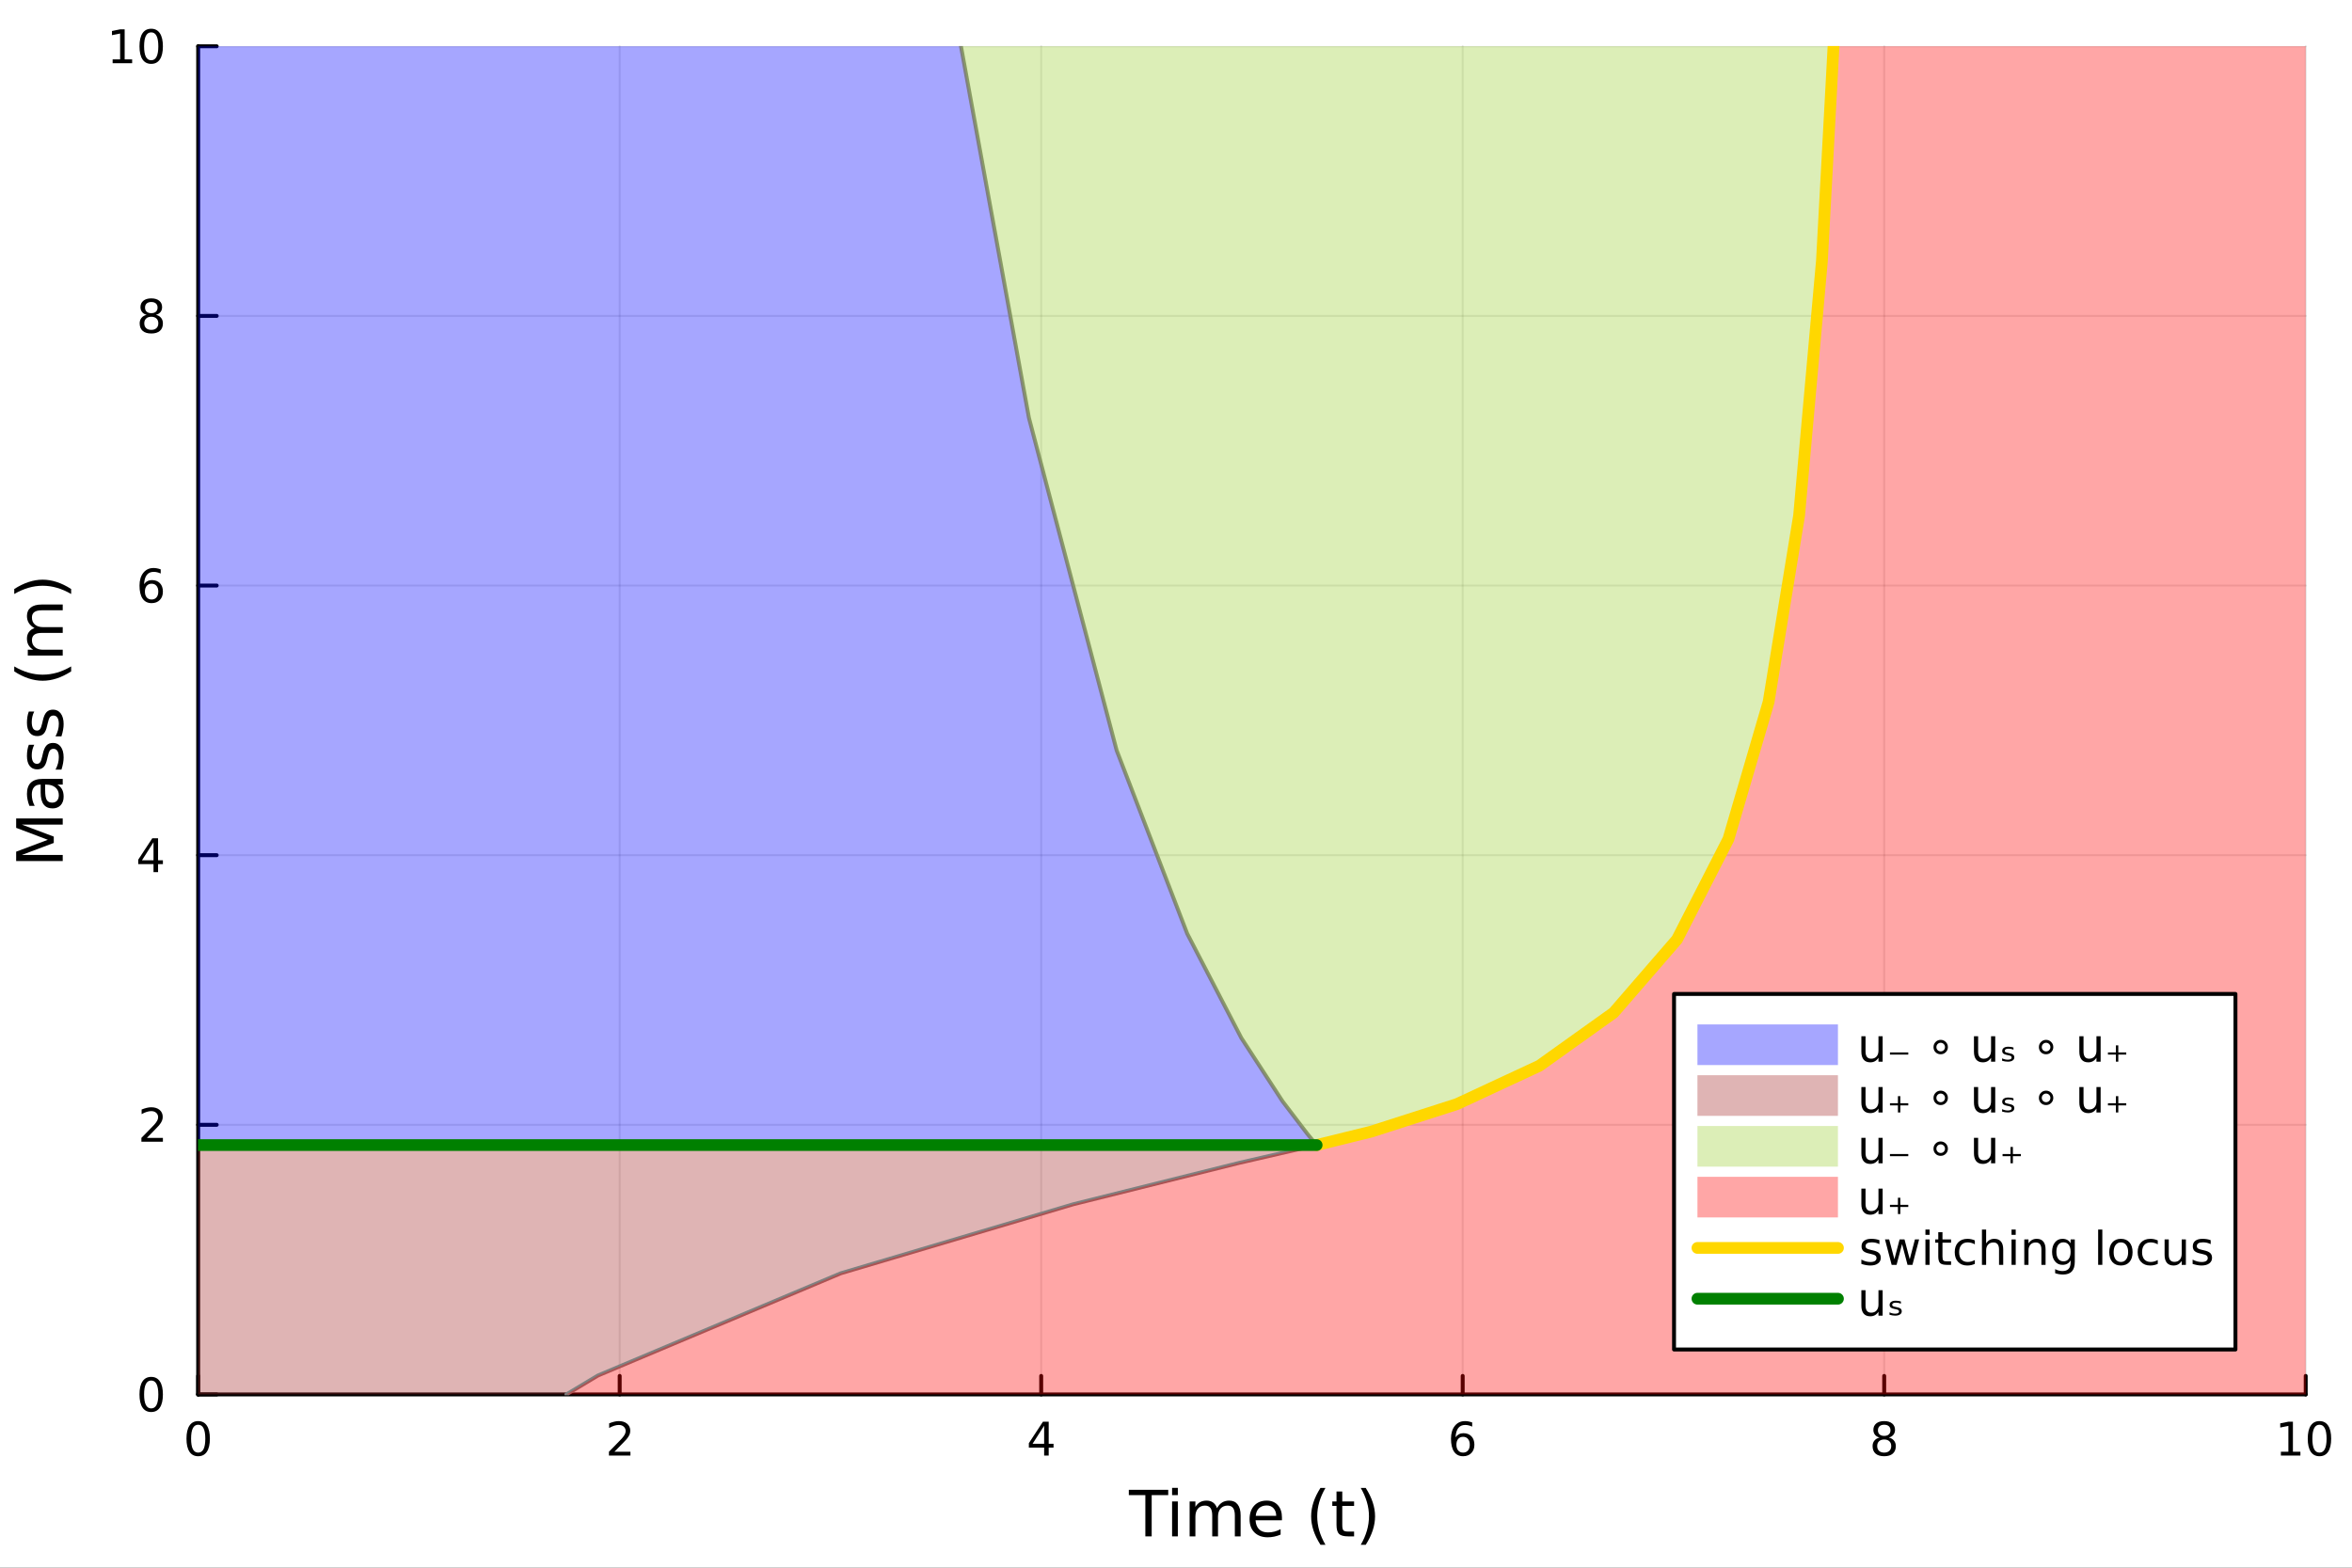 <?xml version="1.0" encoding="utf-8"?>
<svg xmlns="http://www.w3.org/2000/svg" xmlns:xlink="http://www.w3.org/1999/xlink" width="600" height="400" viewBox="0 0 2400 1600">
<rect x="0" y="0" width="2400" height="1600" fill="#333333" stroke="none"/>
<defs>
  <clipPath id="clip420">
    <rect x="0" y="0" width="2400" height="1600"/>
  </clipPath>
</defs>
<path clip-path="url(#clip420)" d="M0 1600 L2400 1600 L2400 0 L0 0  Z" fill="#ffffff" fill-rule="evenodd" fill-opacity="1"/>
<defs>
  <clipPath id="clip421">
    <rect x="480" y="0" width="1681" height="1600"/>
  </clipPath>
</defs>
<path clip-path="url(#clip420)" d="M202.227 1423.18 L2352.76 1423.18 L2352.76 47.244 L202.227 47.244  Z" fill="#ffffff" fill-rule="evenodd" fill-opacity="1"/>
<defs>
  <clipPath id="clip422">
    <rect x="202" y="47" width="2152" height="1377"/>
  </clipPath>
</defs>
<polyline clip-path="url(#clip422)" style="stroke:#000000; stroke-linecap:round; stroke-linejoin:round; stroke-width:2; stroke-opacity:0.1; fill:none" points="202.227,1423.18 202.227,47.244 "/>
<polyline clip-path="url(#clip422)" style="stroke:#000000; stroke-linecap:round; stroke-linejoin:round; stroke-width:2; stroke-opacity:0.1; fill:none" points="632.333,1423.18 632.333,47.244 "/>
<polyline clip-path="url(#clip422)" style="stroke:#000000; stroke-linecap:round; stroke-linejoin:round; stroke-width:2; stroke-opacity:0.1; fill:none" points="1062.44,1423.18 1062.44,47.244 "/>
<polyline clip-path="url(#clip422)" style="stroke:#000000; stroke-linecap:round; stroke-linejoin:round; stroke-width:2; stroke-opacity:0.1; fill:none" points="1492.54,1423.18 1492.54,47.244 "/>
<polyline clip-path="url(#clip422)" style="stroke:#000000; stroke-linecap:round; stroke-linejoin:round; stroke-width:2; stroke-opacity:0.1; fill:none" points="1922.65,1423.18 1922.65,47.244 "/>
<polyline clip-path="url(#clip422)" style="stroke:#000000; stroke-linecap:round; stroke-linejoin:round; stroke-width:2; stroke-opacity:0.1; fill:none" points="2352.76,1423.18 2352.76,47.244 "/>
<polyline clip-path="url(#clip422)" style="stroke:#000000; stroke-linecap:round; stroke-linejoin:round; stroke-width:2; stroke-opacity:0.1; fill:none" points="202.227,1423.18 2352.76,1423.18 "/>
<polyline clip-path="url(#clip422)" style="stroke:#000000; stroke-linecap:round; stroke-linejoin:round; stroke-width:2; stroke-opacity:0.1; fill:none" points="202.227,1147.99 2352.76,1147.99 "/>
<polyline clip-path="url(#clip422)" style="stroke:#000000; stroke-linecap:round; stroke-linejoin:round; stroke-width:2; stroke-opacity:0.1; fill:none" points="202.227,872.806 2352.76,872.806 "/>
<polyline clip-path="url(#clip422)" style="stroke:#000000; stroke-linecap:round; stroke-linejoin:round; stroke-width:2; stroke-opacity:0.1; fill:none" points="202.227,597.618 2352.76,597.618 "/>
<polyline clip-path="url(#clip422)" style="stroke:#000000; stroke-linecap:round; stroke-linejoin:round; stroke-width:2; stroke-opacity:0.1; fill:none" points="202.227,322.431 2352.76,322.431 "/>
<polyline clip-path="url(#clip422)" style="stroke:#000000; stroke-linecap:round; stroke-linejoin:round; stroke-width:2; stroke-opacity:0.1; fill:none" points="202.227,47.244 2352.76,47.244 "/>
<polyline clip-path="url(#clip420)" style="stroke:#000000; stroke-linecap:round; stroke-linejoin:round; stroke-width:4; stroke-opacity:1; fill:none" points="202.227,1423.18 2352.76,1423.18 "/>
<polyline clip-path="url(#clip420)" style="stroke:#000000; stroke-linecap:round; stroke-linejoin:round; stroke-width:4; stroke-opacity:1; fill:none" points="202.227,1423.18 202.227,1404.28 "/>
<polyline clip-path="url(#clip420)" style="stroke:#000000; stroke-linecap:round; stroke-linejoin:round; stroke-width:4; stroke-opacity:1; fill:none" points="632.333,1423.18 632.333,1404.28 "/>
<polyline clip-path="url(#clip420)" style="stroke:#000000; stroke-linecap:round; stroke-linejoin:round; stroke-width:4; stroke-opacity:1; fill:none" points="1062.44,1423.18 1062.44,1404.28 "/>
<polyline clip-path="url(#clip420)" style="stroke:#000000; stroke-linecap:round; stroke-linejoin:round; stroke-width:4; stroke-opacity:1; fill:none" points="1492.54,1423.18 1492.54,1404.28 "/>
<polyline clip-path="url(#clip420)" style="stroke:#000000; stroke-linecap:round; stroke-linejoin:round; stroke-width:4; stroke-opacity:1; fill:none" points="1922.65,1423.18 1922.65,1404.28 "/>
<polyline clip-path="url(#clip420)" style="stroke:#000000; stroke-linecap:round; stroke-linejoin:round; stroke-width:4; stroke-opacity:1; fill:none" points="2352.76,1423.18 2352.76,1404.28 "/>
<path clip-path="url(#clip420)" d="M202.227 1454.1 Q198.616 1454.1 196.788 1457.66 Q194.982 1461.2 194.982 1468.33 Q194.982 1475.44 196.788 1479.01 Q198.616 1482.55 202.227 1482.55 Q205.862 1482.55 207.667 1479.01 Q209.496 1475.44 209.496 1468.33 Q209.496 1461.2 207.667 1457.66 Q205.862 1454.1 202.227 1454.1 M202.227 1450.39 Q208.038 1450.39 211.093 1455 Q214.172 1459.58 214.172 1468.33 Q214.172 1477.06 211.093 1481.67 Q208.038 1486.25 202.227 1486.25 Q196.417 1486.25 193.339 1481.67 Q190.283 1477.06 190.283 1468.33 Q190.283 1459.58 193.339 1455 Q196.417 1450.39 202.227 1450.39 Z" fill="#000000" fill-rule="nonzero" fill-opacity="1" /><path clip-path="url(#clip420)" d="M626.986 1481.64 L643.305 1481.64 L643.305 1485.58 L621.361 1485.58 L621.361 1481.64 Q624.023 1478.89 628.606 1474.26 Q633.213 1469.61 634.393 1468.27 Q636.639 1465.74 637.518 1464.01 Q638.421 1462.25 638.421 1460.56 Q638.421 1457.8 636.477 1456.07 Q634.555 1454.33 631.454 1454.33 Q629.254 1454.33 626.801 1455.09 Q624.37 1455.86 621.592 1457.41 L621.592 1452.69 Q624.417 1451.55 626.87 1450.97 Q629.324 1450.39 631.361 1450.39 Q636.731 1450.39 639.926 1453.08 Q643.12 1455.77 643.12 1460.26 Q643.12 1462.39 642.31 1464.31 Q641.523 1466.2 639.416 1468.8 Q638.838 1469.47 635.736 1472.69 Q632.634 1475.88 626.986 1481.64 Z" fill="#000000" fill-rule="nonzero" fill-opacity="1" /><path clip-path="url(#clip420)" d="M1065.45 1455.09 L1053.64 1473.54 L1065.45 1473.54 L1065.45 1455.09 M1064.22 1451.02 L1070.1 1451.02 L1070.1 1473.54 L1075.03 1473.54 L1075.03 1477.43 L1070.1 1477.43 L1070.1 1485.58 L1065.45 1485.58 L1065.45 1477.43 L1049.85 1477.43 L1049.85 1472.92 L1064.22 1451.02 Z" fill="#000000" fill-rule="nonzero" fill-opacity="1" /><path clip-path="url(#clip420)" d="M1492.95 1466.44 Q1489.8 1466.44 1487.95 1468.59 Q1486.12 1470.74 1486.12 1474.49 Q1486.12 1478.22 1487.95 1480.39 Q1489.8 1482.55 1492.95 1482.55 Q1496.1 1482.55 1497.93 1480.39 Q1499.78 1478.22 1499.78 1474.49 Q1499.78 1470.74 1497.93 1468.59 Q1496.1 1466.44 1492.95 1466.44 M1502.23 1451.78 L1502.23 1456.04 Q1500.47 1455.21 1498.67 1454.77 Q1496.88 1454.33 1495.13 1454.33 Q1490.5 1454.33 1488.04 1457.45 Q1485.61 1460.58 1485.26 1466.9 Q1486.63 1464.89 1488.69 1463.82 Q1490.75 1462.73 1493.23 1462.73 Q1498.44 1462.73 1501.44 1465.9 Q1504.48 1469.05 1504.48 1474.49 Q1504.48 1479.82 1501.33 1483.03 Q1498.18 1486.25 1492.95 1486.25 Q1486.95 1486.25 1483.78 1481.67 Q1480.61 1477.06 1480.61 1468.33 Q1480.61 1460.14 1484.5 1455.28 Q1488.39 1450.39 1494.94 1450.39 Q1496.7 1450.39 1498.48 1450.74 Q1500.29 1451.09 1502.23 1451.78 Z" fill="#000000" fill-rule="nonzero" fill-opacity="1" /><path clip-path="url(#clip420)" d="M1922.65 1469.17 Q1919.32 1469.17 1917.4 1470.95 Q1915.5 1472.73 1915.5 1475.86 Q1915.5 1478.98 1917.4 1480.77 Q1919.32 1482.55 1922.65 1482.55 Q1925.98 1482.55 1927.9 1480.77 Q1929.83 1478.96 1929.83 1475.86 Q1929.83 1472.73 1927.9 1470.95 Q1926.01 1469.17 1922.65 1469.17 M1917.97 1467.18 Q1914.97 1466.44 1913.28 1464.38 Q1911.61 1462.32 1911.61 1459.35 Q1911.61 1455.21 1914.55 1452.8 Q1917.51 1450.39 1922.65 1450.39 Q1927.81 1450.39 1930.75 1452.8 Q1933.69 1455.21 1933.69 1459.35 Q1933.69 1462.32 1932 1464.38 Q1930.34 1466.44 1927.35 1467.18 Q1930.73 1467.96 1932.6 1470.26 Q1934.5 1472.55 1934.5 1475.86 Q1934.5 1480.88 1931.42 1483.57 Q1928.37 1486.25 1922.65 1486.25 Q1916.93 1486.25 1913.85 1483.57 Q1910.8 1480.88 1910.8 1475.86 Q1910.8 1472.55 1912.7 1470.26 Q1914.59 1467.96 1917.97 1467.18 M1916.26 1459.79 Q1916.26 1462.48 1917.93 1463.98 Q1919.62 1465.49 1922.65 1465.49 Q1925.66 1465.49 1927.35 1463.98 Q1929.06 1462.48 1929.06 1459.79 Q1929.06 1457.11 1927.35 1455.6 Q1925.66 1454.1 1922.65 1454.1 Q1919.62 1454.1 1917.93 1455.6 Q1916.26 1457.11 1916.26 1459.79 Z" fill="#000000" fill-rule="nonzero" fill-opacity="1" /><path clip-path="url(#clip420)" d="M2327.44 1481.64 L2335.08 1481.64 L2335.08 1455.28 L2326.77 1456.95 L2326.77 1452.69 L2335.04 1451.02 L2339.71 1451.02 L2339.71 1481.64 L2347.35 1481.64 L2347.35 1485.58 L2327.44 1485.58 L2327.44 1481.64 Z" fill="#000000" fill-rule="nonzero" fill-opacity="1" /><path clip-path="url(#clip420)" d="M2366.8 1454.1 Q2363.18 1454.1 2361.36 1457.66 Q2359.55 1461.2 2359.55 1468.33 Q2359.55 1475.44 2361.36 1479.01 Q2363.18 1482.55 2366.8 1482.55 Q2370.43 1482.55 2372.23 1479.01 Q2374.06 1475.44 2374.06 1468.33 Q2374.06 1461.2 2372.23 1457.66 Q2370.43 1454.1 2366.8 1454.1 M2366.8 1450.39 Q2372.61 1450.39 2375.66 1455 Q2378.74 1459.58 2378.74 1468.33 Q2378.74 1477.06 2375.66 1481.67 Q2372.61 1486.25 2366.8 1486.25 Q2360.99 1486.25 2357.91 1481.67 Q2354.85 1477.06 2354.85 1468.33 Q2354.85 1459.58 2357.91 1455 Q2360.99 1450.39 2366.8 1450.39 Z" fill="#000000" fill-rule="nonzero" fill-opacity="1" /><path clip-path="url(#clip420)" d="M1151.86 1520.52 L1192.06 1520.52 L1192.06 1525.93 L1175.19 1525.93 L1175.19 1568.04 L1168.73 1568.04 L1168.73 1525.93 L1151.86 1525.93 L1151.86 1520.52 Z" fill="#000000" fill-rule="nonzero" fill-opacity="1" /><path clip-path="url(#clip420)" d="M1196.01 1532.4 L1201.87 1532.4 L1201.87 1568.04 L1196.01 1568.04 L1196.01 1532.4 M1196.01 1518.52 L1201.87 1518.52 L1201.87 1525.93 L1196.01 1525.93 L1196.01 1518.52 Z" fill="#000000" fill-rule="nonzero" fill-opacity="1" /><path clip-path="url(#clip420)" d="M1241.88 1539.24 Q1244.07 1535.29 1247.13 1533.41 Q1250.18 1531.54 1254.32 1531.54 Q1259.89 1531.54 1262.91 1535.45 Q1265.94 1539.33 1265.94 1546.53 L1265.94 1568.04 L1260.05 1568.04 L1260.05 1546.72 Q1260.05 1541.59 1258.24 1539.11 Q1256.42 1536.63 1252.7 1536.63 Q1248.15 1536.63 1245.5 1539.65 Q1242.86 1542.68 1242.86 1547.9 L1242.86 1568.04 L1236.97 1568.04 L1236.97 1546.72 Q1236.97 1541.56 1235.16 1539.11 Q1233.35 1536.63 1229.56 1536.63 Q1225.07 1536.63 1222.43 1539.68 Q1219.79 1542.71 1219.79 1547.9 L1219.79 1568.04 L1213.9 1568.04 L1213.9 1532.4 L1219.79 1532.4 L1219.79 1537.93 Q1221.79 1534.66 1224.59 1533.1 Q1227.39 1531.54 1231.24 1531.54 Q1235.13 1531.54 1237.83 1533.51 Q1240.57 1535.48 1241.88 1539.24 Z" fill="#000000" fill-rule="nonzero" fill-opacity="1" /><path clip-path="url(#clip420)" d="M1308.11 1548.76 L1308.11 1551.62 L1281.18 1551.62 Q1281.57 1557.67 1284.81 1560.85 Q1288.09 1564 1293.92 1564 Q1297.29 1564 1300.44 1563.17 Q1303.62 1562.35 1306.74 1560.69 L1306.74 1566.23 Q1303.59 1567.57 1300.28 1568.27 Q1296.97 1568.97 1293.57 1568.97 Q1285.04 1568.97 1280.04 1564 Q1275.07 1559.04 1275.07 1550.57 Q1275.07 1541.82 1279.78 1536.69 Q1284.53 1531.54 1292.55 1531.54 Q1299.74 1531.54 1303.91 1536.18 Q1308.11 1540.8 1308.11 1548.76 M1302.25 1547.04 Q1302.19 1542.23 1299.55 1539.37 Q1296.94 1536.5 1292.61 1536.5 Q1287.71 1536.5 1284.75 1539.27 Q1281.82 1542.04 1281.37 1547.07 L1302.25 1547.04 Z" fill="#000000" fill-rule="nonzero" fill-opacity="1" /><path clip-path="url(#clip420)" d="M1352.51 1518.58 Q1348.25 1525.9 1346.18 1533.06 Q1344.11 1540.23 1344.11 1547.58 Q1344.11 1554.93 1346.18 1562.16 Q1348.28 1569.35 1352.51 1576.64 L1347.42 1576.64 Q1342.64 1569.16 1340.26 1561.93 Q1337.9 1554.71 1337.9 1547.58 Q1337.9 1540.48 1340.26 1533.29 Q1342.61 1526.09 1347.42 1518.58 L1352.51 1518.58 Z" fill="#000000" fill-rule="nonzero" fill-opacity="1" /><path clip-path="url(#clip420)" d="M1369.67 1522.27 L1369.67 1532.4 L1381.73 1532.4 L1381.73 1536.95 L1369.67 1536.95 L1369.67 1556.3 Q1369.67 1560.66 1370.84 1561.9 Q1372.05 1563.14 1375.71 1563.14 L1381.73 1563.14 L1381.73 1568.04 L1375.71 1568.04 Q1368.94 1568.04 1366.36 1565.53 Q1363.78 1562.98 1363.78 1556.3 L1363.78 1536.95 L1359.48 1536.95 L1359.48 1532.4 L1363.78 1532.4 L1363.78 1522.27 L1369.67 1522.27 Z" fill="#000000" fill-rule="nonzero" fill-opacity="1" /><path clip-path="url(#clip420)" d="M1388.51 1518.58 L1393.6 1518.58 Q1398.38 1526.09 1400.73 1533.29 Q1403.12 1540.48 1403.12 1547.58 Q1403.12 1554.71 1400.73 1561.93 Q1398.38 1569.16 1393.6 1576.64 L1388.51 1576.64 Q1392.74 1569.35 1394.81 1562.16 Q1396.91 1554.93 1396.91 1547.58 Q1396.91 1540.23 1394.81 1533.06 Q1392.74 1525.9 1388.51 1518.58 Z" fill="#000000" fill-rule="nonzero" fill-opacity="1" /><polyline clip-path="url(#clip420)" style="stroke:#000000; stroke-linecap:round; stroke-linejoin:round; stroke-width:4; stroke-opacity:1; fill:none" points="202.227,1423.18 202.227,47.244 "/>
<polyline clip-path="url(#clip420)" style="stroke:#000000; stroke-linecap:round; stroke-linejoin:round; stroke-width:4; stroke-opacity:1; fill:none" points="202.227,1423.18 221.125,1423.18 "/>
<polyline clip-path="url(#clip420)" style="stroke:#000000; stroke-linecap:round; stroke-linejoin:round; stroke-width:4; stroke-opacity:1; fill:none" points="202.227,1147.99 221.125,1147.99 "/>
<polyline clip-path="url(#clip420)" style="stroke:#000000; stroke-linecap:round; stroke-linejoin:round; stroke-width:4; stroke-opacity:1; fill:none" points="202.227,872.806 221.125,872.806 "/>
<polyline clip-path="url(#clip420)" style="stroke:#000000; stroke-linecap:round; stroke-linejoin:round; stroke-width:4; stroke-opacity:1; fill:none" points="202.227,597.618 221.125,597.618 "/>
<polyline clip-path="url(#clip420)" style="stroke:#000000; stroke-linecap:round; stroke-linejoin:round; stroke-width:4; stroke-opacity:1; fill:none" points="202.227,322.431 221.125,322.431 "/>
<polyline clip-path="url(#clip420)" style="stroke:#000000; stroke-linecap:round; stroke-linejoin:round; stroke-width:4; stroke-opacity:1; fill:none" points="202.227,47.244 221.125,47.244 "/>
<path clip-path="url(#clip420)" d="M154.283 1408.98 Q150.672 1408.98 148.843 1412.54 Q147.038 1416.08 147.038 1423.21 Q147.038 1430.32 148.843 1433.89 Q150.672 1437.43 154.283 1437.43 Q157.917 1437.43 159.723 1433.89 Q161.552 1430.32 161.552 1423.21 Q161.552 1416.08 159.723 1412.54 Q157.917 1408.98 154.283 1408.98 M154.283 1405.27 Q160.093 1405.27 163.149 1409.88 Q166.227 1414.46 166.227 1423.21 Q166.227 1431.94 163.149 1436.55 Q160.093 1441.13 154.283 1441.13 Q148.473 1441.13 145.394 1436.55 Q142.339 1431.94 142.339 1423.21 Q142.339 1414.46 145.394 1409.88 Q148.473 1405.27 154.283 1405.27 Z" fill="#000000" fill-rule="nonzero" fill-opacity="1" /><path clip-path="url(#clip420)" d="M149.908 1161.34 L166.227 1161.34 L166.227 1165.27 L144.283 1165.27 L144.283 1161.34 Q146.945 1158.58 151.528 1153.95 Q156.135 1149.3 157.315 1147.96 Q159.561 1145.43 160.44 1143.7 Q161.343 1141.94 161.343 1140.25 Q161.343 1137.5 159.399 1135.76 Q157.478 1134.02 154.376 1134.02 Q152.177 1134.02 149.723 1134.79 Q147.292 1135.55 144.515 1137.1 L144.515 1132.38 Q147.339 1131.25 149.792 1130.67 Q152.246 1130.09 154.283 1130.09 Q159.653 1130.09 162.848 1132.77 Q166.042 1135.46 166.042 1139.95 Q166.042 1142.08 165.232 1144 Q164.445 1145.9 162.339 1148.49 Q161.76 1149.16 158.658 1152.38 Q155.556 1155.57 149.908 1161.34 Z" fill="#000000" fill-rule="nonzero" fill-opacity="1" /><path clip-path="url(#clip420)" d="M156.644 859.6 L144.839 878.049 L156.644 878.049 L156.644 859.6 M155.417 855.526 L161.297 855.526 L161.297 878.049 L166.227 878.049 L166.227 881.937 L161.297 881.937 L161.297 890.086 L156.644 890.086 L156.644 881.937 L141.042 881.937 L141.042 877.424 L155.417 855.526 Z" fill="#000000" fill-rule="nonzero" fill-opacity="1" /><path clip-path="url(#clip420)" d="M154.7 595.755 Q151.552 595.755 149.7 597.908 Q147.871 600.061 147.871 603.81 Q147.871 607.537 149.7 609.713 Q151.552 611.866 154.7 611.866 Q157.848 611.866 159.677 609.713 Q161.528 607.537 161.528 603.81 Q161.528 600.061 159.677 597.908 Q157.848 595.755 154.7 595.755 M163.982 581.102 L163.982 585.362 Q162.223 584.528 160.417 584.088 Q158.635 583.649 156.876 583.649 Q152.246 583.649 149.792 586.774 Q147.362 589.899 147.015 596.218 Q148.38 594.204 150.441 593.139 Q152.501 592.051 154.978 592.051 Q160.186 592.051 163.195 595.223 Q166.227 598.371 166.227 603.81 Q166.227 609.135 163.079 612.352 Q159.931 615.57 154.7 615.57 Q148.704 615.57 145.533 610.986 Q142.362 606.38 142.362 597.653 Q142.362 589.459 146.251 584.598 Q150.14 579.713 156.69 579.713 Q158.45 579.713 160.232 580.061 Q162.038 580.408 163.982 581.102 Z" fill="#000000" fill-rule="nonzero" fill-opacity="1" /><path clip-path="url(#clip420)" d="M154.376 323.299 Q151.042 323.299 149.121 325.082 Q147.223 326.864 147.223 329.989 Q147.223 333.114 149.121 334.896 Q151.042 336.679 154.376 336.679 Q157.709 336.679 159.63 334.896 Q161.552 333.091 161.552 329.989 Q161.552 326.864 159.63 325.082 Q157.732 323.299 154.376 323.299 M149.7 321.309 Q146.691 320.568 145.001 318.508 Q143.334 316.447 143.334 313.485 Q143.334 309.341 146.274 306.934 Q149.237 304.526 154.376 304.526 Q159.538 304.526 162.477 306.934 Q165.417 309.341 165.417 313.485 Q165.417 316.447 163.727 318.508 Q162.061 320.568 159.075 321.309 Q162.454 322.096 164.329 324.387 Q166.227 326.679 166.227 329.989 Q166.227 335.012 163.149 337.697 Q160.093 340.383 154.376 340.383 Q148.658 340.383 145.579 337.697 Q142.524 335.012 142.524 329.989 Q142.524 326.679 144.422 324.387 Q146.32 322.096 149.7 321.309 M147.987 313.924 Q147.987 316.61 149.653 318.114 Q151.343 319.619 154.376 319.619 Q157.385 319.619 159.075 318.114 Q160.788 316.61 160.788 313.924 Q160.788 311.239 159.075 309.735 Q157.385 308.23 154.376 308.23 Q151.343 308.23 149.653 309.735 Q147.987 311.239 147.987 313.924 Z" fill="#000000" fill-rule="nonzero" fill-opacity="1" /><path clip-path="url(#clip420)" d="M114.931 60.589 L122.57 60.589 L122.57 34.223 L114.26 35.89 L114.26 31.631 L122.524 29.964 L127.2 29.964 L127.2 60.589 L134.839 60.589 L134.839 64.524 L114.931 64.524 L114.931 60.589 Z" fill="#000000" fill-rule="nonzero" fill-opacity="1" /><path clip-path="url(#clip420)" d="M154.283 33.043 Q150.672 33.043 148.843 36.608 Q147.038 40.149 147.038 47.279 Q147.038 54.385 148.843 57.95 Q150.672 61.492 154.283 61.492 Q157.917 61.492 159.723 57.95 Q161.552 54.385 161.552 47.279 Q161.552 40.149 159.723 36.608 Q157.917 33.043 154.283 33.043 M154.283 29.339 Q160.093 29.339 163.149 33.946 Q166.227 38.529 166.227 47.279 Q166.227 56.006 163.149 60.612 Q160.093 65.195 154.283 65.195 Q148.473 65.195 145.394 60.612 Q142.339 56.006 142.339 47.279 Q142.339 38.529 145.394 33.946 Q148.473 29.339 154.283 29.339 Z" fill="#000000" fill-rule="nonzero" fill-opacity="1" /><path clip-path="url(#clip420)" d="M16.484 878.806 L16.484 869.226 L48.822 857.099 L16.484 844.909 L16.484 835.329 L64.004 835.329 L64.004 841.599 L22.277 841.599 L54.869 853.853 L54.869 860.314 L22.277 872.568 L64.004 872.568 L64.004 878.806 L16.484 878.806 Z" fill="#000000" fill-rule="nonzero" fill-opacity="1" /><path clip-path="url(#clip420)" d="M46.085 806.619 Q46.085 813.717 47.708 816.454 Q49.331 819.192 53.246 819.192 Q56.365 819.192 58.211 817.155 Q60.026 815.086 60.026 811.553 Q60.026 806.683 56.588 803.755 Q53.119 800.795 47.39 800.795 L46.085 800.795 L46.085 806.619 M43.666 794.938 L64.004 794.938 L64.004 800.795 L58.593 800.795 Q61.84 802.8 63.399 805.792 Q64.927 808.784 64.927 813.112 Q64.927 818.587 61.872 821.833 Q58.784 825.048 53.628 825.048 Q47.612 825.048 44.557 821.038 Q41.501 816.995 41.501 809.006 L41.501 800.795 L40.928 800.795 Q36.886 800.795 34.69 803.468 Q32.462 806.11 32.462 810.916 Q32.462 813.972 33.194 816.868 Q33.926 819.764 35.39 822.438 L29.98 822.438 Q28.738 819.223 28.133 816.2 Q27.497 813.176 27.497 810.311 Q27.497 802.577 31.507 798.758 Q35.518 794.938 43.666 794.938 Z" fill="#000000" fill-rule="nonzero" fill-opacity="1" /><path clip-path="url(#clip420)" d="M29.407 760.15 L34.945 760.15 Q33.672 762.632 33.035 765.306 Q32.398 767.979 32.398 770.844 Q32.398 775.205 33.735 777.401 Q35.072 779.565 37.746 779.565 Q39.783 779.565 40.96 778.005 Q42.106 776.446 43.157 771.735 L43.602 769.73 Q44.939 763.492 47.39 760.882 Q49.809 758.24 54.169 758.24 Q59.134 758.24 62.031 762.187 Q64.927 766.102 64.927 772.977 Q64.927 775.841 64.354 778.96 Q63.813 782.048 62.699 785.485 L56.652 785.485 Q58.339 782.239 59.198 779.088 Q60.026 775.937 60.026 772.849 Q60.026 768.711 58.625 766.484 Q57.193 764.256 54.615 764.256 Q52.228 764.256 50.955 765.879 Q49.681 767.47 48.504 772.913 L48.026 774.95 Q46.88 780.393 44.525 782.812 Q42.138 785.231 38 785.231 Q32.971 785.231 30.234 781.666 Q27.497 778.101 27.497 771.544 Q27.497 768.298 27.974 765.433 Q28.452 762.569 29.407 760.15 Z" fill="#000000" fill-rule="nonzero" fill-opacity="1" /><path clip-path="url(#clip420)" d="M29.407 726.189 L34.945 726.189 Q33.672 728.671 33.035 731.345 Q32.398 734.018 32.398 736.883 Q32.398 741.243 33.735 743.44 Q35.072 745.604 37.746 745.604 Q39.783 745.604 40.96 744.044 Q42.106 742.485 43.157 737.774 L43.602 735.769 Q44.939 729.531 47.39 726.921 Q49.809 724.279 54.169 724.279 Q59.134 724.279 62.031 728.226 Q64.927 732.141 64.927 739.015 Q64.927 741.88 64.354 744.999 Q63.813 748.087 62.699 751.524 L56.652 751.524 Q58.339 748.278 59.198 745.127 Q60.026 741.976 60.026 738.888 Q60.026 734.75 58.625 732.522 Q57.193 730.294 54.615 730.294 Q52.228 730.294 50.955 731.918 Q49.681 733.509 48.504 738.952 L48.026 740.989 Q46.88 746.432 44.525 748.85 Q42.138 751.269 38 751.269 Q32.971 751.269 30.234 747.705 Q27.497 744.14 27.497 737.583 Q27.497 734.337 27.974 731.472 Q28.452 728.608 29.407 726.189 Z" fill="#000000" fill-rule="nonzero" fill-opacity="1" /><path clip-path="url(#clip420)" d="M14.543 680.165 Q21.863 684.43 29.025 686.498 Q36.186 688.567 43.538 688.567 Q50.891 688.567 58.116 686.498 Q65.309 684.398 72.598 680.165 L72.598 685.257 Q65.118 690.031 57.893 692.419 Q50.668 694.774 43.538 694.774 Q36.441 694.774 29.247 692.419 Q22.054 690.063 14.543 685.257 L14.543 680.165 Z" fill="#000000" fill-rule="nonzero" fill-opacity="1" /><path clip-path="url(#clip420)" d="M35.199 641.047 Q31.253 638.851 29.375 635.796 Q27.497 632.74 27.497 628.602 Q27.497 623.032 31.412 620.009 Q35.295 616.985 42.488 616.985 L64.004 616.985 L64.004 622.873 L42.679 622.873 Q37.555 622.873 35.072 624.687 Q32.589 626.502 32.589 630.226 Q32.589 634.777 35.613 637.419 Q38.637 640.061 43.857 640.061 L64.004 640.061 L64.004 645.949 L42.679 645.949 Q37.523 645.949 35.072 647.763 Q32.589 649.577 32.589 653.365 Q32.589 657.853 35.645 660.494 Q38.669 663.136 43.857 663.136 L64.004 663.136 L64.004 669.025 L28.356 669.025 L28.356 663.136 L33.894 663.136 Q30.616 661.131 29.056 658.33 Q27.497 655.529 27.497 651.678 Q27.497 647.795 29.47 645.089 Q31.444 642.352 35.199 641.047 Z" fill="#000000" fill-rule="nonzero" fill-opacity="1" /><path clip-path="url(#clip420)" d="M14.543 606.227 L14.543 601.134 Q22.054 596.36 29.247 594.005 Q36.441 591.618 43.538 591.618 Q50.668 591.618 57.893 594.005 Q65.118 596.36 72.598 601.134 L72.598 606.227 Q65.309 601.994 58.116 599.925 Q50.891 597.824 43.538 597.824 Q36.186 597.824 29.025 599.925 Q21.863 601.994 14.543 606.227 Z" fill="#000000" fill-rule="nonzero" fill-opacity="1" /><path clip-path="url(#clip422)" d="M202.227 1168.68 L1343.5 1168.68 L1343.5 1168.68 L1342.63 1167.65 L1333.97 1157.14 L1308.68 1123.95 L1266.66 1059.37 L1211.44 952.869 L1139.4 765.711 L1049.94 426.542 L980.579 47.244 L980.579 47.244 L202.227 47.244 L202.227 1168.68  Z" fill="#0000ff" fill-rule="evenodd" fill-opacity="0.35"/>
<polyline clip-path="url(#clip422)" style="stroke:#000000; stroke-linecap:round; stroke-linejoin:round; stroke-width:4; stroke-opacity:0; fill:none" points="202.227,1168.68 1343.5,1168.68 1342.63,1167.65 1333.97,1157.14 1308.68,1123.95 1266.66,1059.37 1211.44,952.869 1139.4,765.711 1049.94,426.542 980.579,47.244 202.227,47.244 202.227,1168.68 "/>
<path clip-path="url(#clip422)" d="M202.227 1168.68 L1343.5 1168.68 L1343.5 1168.68 L1342.63 1168.87 L1333.97 1170.82 L1264.4 1186.86 L1095.05 1229.12 L857.955 1299.52 L610.128 1403.87 L577.923 1423.18 L577.923 1423.18 L202.227 1423.18 L202.227 1168.68  Z" fill="#a52a2a" fill-rule="evenodd" fill-opacity="0.35"/>
<polyline clip-path="url(#clip422)" style="stroke:#000000; stroke-linecap:round; stroke-linejoin:round; stroke-width:4; stroke-opacity:0; fill:none" points="202.227,1168.68 1343.5,1168.68 1342.63,1168.87 1333.97,1170.82 1264.4,1186.86 1095.05,1229.12 857.955,1299.52 610.128,1403.87 577.923,1423.18 202.227,1423.18 202.227,1168.68 "/>
<polyline clip-path="url(#clip422)" style="stroke:#808080; stroke-linecap:round; stroke-linejoin:round; stroke-width:4; stroke-opacity:1; fill:none" points="1343.5,1168.68 1342.63,1167.65 1333.97,1157.14 1308.68,1123.95 1266.66,1059.37 1211.44,952.869 1139.4,765.711 1049.94,426.542 980.579,47.244 "/>
<polyline clip-path="url(#clip422)" style="stroke:#808080; stroke-linecap:round; stroke-linejoin:round; stroke-width:4; stroke-opacity:1; fill:none" points="1343.5,1168.68 1342.63,1168.87 1333.97,1170.82 1264.4,1186.86 1095.05,1229.12 857.955,1299.52 610.128,1403.87 577.923,1423.18 "/>
<path clip-path="url(#clip422)" d="M980.579 47.244 L980.579 47.244 L1049.94 426.542 L1139.4 765.711 L1211.44 952.869 L1266.66 1059.37 L1308.68 1123.95 L1333.97 1157.14 L1342.63 1167.65 L1343.5 1168.68 L1343.5 1168.68 L1399.03 1154.99 L1486.61 1126.88 L1570.85 1087.68 L1646.55 1033.59 L1711.29 958.767 L1763.72 856.322 L1804.68 716.481 L1835.81 526.127 L1859.1 266.377 L1870.94 47.244 L202.227 47.244 L980.579 47.244  Z" fill="#9acd32" fill-rule="evenodd" fill-opacity="0.35"/>
<polyline clip-path="url(#clip422)" style="stroke:#000000; stroke-linecap:round; stroke-linejoin:round; stroke-width:4; stroke-opacity:0; fill:none" points="980.579,47.244 980.579,47.244 1049.94,426.542 1139.4,765.711 1211.44,952.869 1266.66,1059.37 1308.68,1123.95 1333.97,1157.14 1342.63,1167.65 1343.5,1168.68 1399.03,1154.99 1486.61,1126.88 1570.85,1087.68 1646.55,1033.59 1711.29,958.767 1763.72,856.322 1804.68,716.481 1835.81,526.127 1859.1,266.377 1870.94,47.244 202.227,47.244 980.579,47.244 "/>
<path clip-path="url(#clip422)" d="M577.923 1423.18 L577.923 1423.18 L610.128 1403.87 L857.955 1299.52 L1095.05 1229.12 L1264.4 1186.86 L1333.97 1170.82 L1342.63 1168.87 L1343.5 1168.68 L1343.5 1168.68 L1399.03 1154.99 L1486.61 1126.88 L1570.85 1087.68 L1646.55 1033.59 L1711.29 958.767 L1763.72 856.322 L1804.68 716.481 L1835.81 526.127 L1859.1 266.377 L1870.94 47.244 L2352.76 47.244 L2352.76 1423.18 L202.227 1423.18 L577.923 1423.18  Z" fill="#ff0000" fill-rule="evenodd" fill-opacity="0.35"/>
<polyline clip-path="url(#clip422)" style="stroke:#000000; stroke-linecap:round; stroke-linejoin:round; stroke-width:4; stroke-opacity:0; fill:none" points="577.923,1423.18 577.923,1423.18 610.128,1403.87 857.955,1299.52 1095.05,1229.12 1264.4,1186.86 1333.97,1170.82 1342.63,1168.87 1343.5,1168.68 1399.03,1154.99 1486.61,1126.88 1570.85,1087.68 1646.55,1033.59 1711.29,958.767 1763.72,856.322 1804.68,716.481 1835.81,526.127 1859.1,266.377 1870.94,47.244 2352.76,47.244 2352.76,1423.18 202.227,1423.18 577.923,1423.18 "/>
<polyline clip-path="url(#clip422)" style="stroke:#ffd700; stroke-linecap:round; stroke-linejoin:round; stroke-width:12; stroke-opacity:1; fill:none" points="1343.5,1168.68 1399.03,1154.99 1486.61,1126.88 1570.85,1087.68 1646.55,1033.59 1711.29,958.767 1763.72,856.322 1804.68,716.481 1835.81,526.127 1859.1,266.377 1870.94,47.244 "/>
<polyline clip-path="url(#clip422)" style="stroke:#008000; stroke-linecap:round; stroke-linejoin:round; stroke-width:12; stroke-opacity:1; fill:none" points="202.227,1168.68 1343.5,1168.68 "/>
<path clip-path="url(#clip420)" d="M1708.2 1377.32 L2281.07 1377.32 L2281.07 1014.44 L1708.2 1014.44  Z" fill="#ffffff" fill-rule="evenodd" fill-opacity="1"/>
<polyline clip-path="url(#clip420)" style="stroke:#000000; stroke-linecap:round; stroke-linejoin:round; stroke-width:4; stroke-opacity:1; fill:none" points="1708.2,1377.32 2281.07,1377.32 2281.07,1014.44 1708.2,1014.44 1708.2,1377.32 "/>
<path clip-path="url(#clip420)" d="M1732.09 1087.01 L1875.46 1087.01 L1875.46 1045.54 L1732.09 1045.54 L1732.09 1087.01  Z" fill="#0000ff" fill-rule="evenodd" fill-opacity="0.35"/>
<polyline clip-path="url(#clip420)" style="stroke:#000000; stroke-linecap:round; stroke-linejoin:round; stroke-width:4; stroke-opacity:0; fill:none" points="1732.09,1087.01 1875.46,1087.01 1875.46,1045.54 1732.09,1045.54 1732.09,1087.01 "/>
<path clip-path="url(#clip420)" d="M1899.35 1073.32 L1899.35 1057.63 L1903.61 1057.63 L1903.61 1073.16 Q1903.61 1076.84 1905.05 1078.69 Q1906.48 1080.52 1909.35 1080.52 Q1912.8 1080.52 1914.79 1078.32 Q1916.81 1076.12 1916.81 1072.33 L1916.81 1057.63 L1921.07 1057.63 L1921.07 1083.56 L1916.81 1083.56 L1916.81 1079.57 Q1915.26 1081.93 1913.2 1083.09 Q1911.16 1084.23 1908.45 1084.23 Q1903.98 1084.23 1901.67 1081.45 Q1899.35 1078.67 1899.35 1073.32 M1910.07 1057 L1910.07 1057 Z" fill="#000000" fill-rule="nonzero" fill-opacity="1" /><path clip-path="url(#clip420)" d="M1928.54 1074.13 L1947.22 1074.13 L1947.22 1076.33 L1928.54 1076.33 L1928.54 1074.13 Z" fill="#000000" fill-rule="nonzero" fill-opacity="1" /><path clip-path="url(#clip420)" d="M1980.3 1064.27 Q1978.45 1064.27 1977.18 1065.57 Q1975.91 1066.84 1975.91 1068.69 Q1975.91 1070.52 1977.18 1071.8 Q1978.45 1073.05 1980.3 1073.05 Q1982.16 1073.05 1983.43 1071.8 Q1984.7 1070.52 1984.7 1068.69 Q1984.7 1066.87 1983.41 1065.57 Q1982.13 1064.27 1980.3 1064.27 M1980.3 1061.29 Q1981.78 1061.29 1983.15 1061.87 Q1984.52 1062.42 1985.51 1063.49 Q1986.58 1064.53 1987.11 1065.85 Q1987.64 1067.17 1987.64 1068.69 Q1987.64 1071.75 1985.49 1073.88 Q1983.36 1075.99 1980.26 1075.99 Q1977.13 1075.99 1975.05 1073.9 Q1972.97 1071.82 1972.97 1068.69 Q1972.97 1065.59 1975.1 1063.44 Q1977.22 1061.29 1980.3 1061.29 Z" fill="#000000" fill-rule="nonzero" fill-opacity="1" /><path clip-path="url(#clip420)" d="M2014.24 1073.32 L2014.24 1057.63 L2018.5 1057.63 L2018.5 1073.16 Q2018.5 1076.84 2019.93 1078.69 Q2021.37 1080.52 2024.24 1080.52 Q2027.69 1080.52 2029.68 1078.32 Q2031.69 1076.12 2031.69 1072.33 L2031.69 1057.63 L2035.95 1057.63 L2035.95 1083.56 L2031.69 1083.56 L2031.69 1079.57 Q2030.14 1081.93 2028.08 1083.09 Q2026.04 1084.23 2023.34 1084.23 Q2018.87 1084.23 2016.55 1081.45 Q2014.24 1078.67 2014.24 1073.32 M2024.96 1057 L2024.96 1057 Z" fill="#000000" fill-rule="nonzero" fill-opacity="1" /><path clip-path="url(#clip420)" d="M2054.56 1069.09 L2054.56 1071.33 Q2053.43 1070.82 2052.2 1070.57 Q2051 1070.31 2049.68 1070.31 Q2047.66 1070.31 2046.67 1070.85 Q2045.67 1071.4 2045.67 1072.49 Q2045.67 1073.32 2046.39 1073.79 Q2047.11 1074.27 2049.26 1074.69 L2050.19 1074.87 Q2053.08 1075.43 2054.24 1076.4 Q2055.44 1077.4 2055.44 1079.18 Q2055.44 1081.19 2053.64 1082.37 Q2051.85 1083.56 2048.71 1083.56 Q2047.39 1083.56 2045.95 1083.32 Q2044.54 1083.09 2042.97 1082.65 L2042.97 1080.18 Q2044.45 1080.87 2045.9 1081.22 Q2047.34 1081.56 2048.75 1081.56 Q2050.65 1081.56 2051.67 1080.99 Q2052.69 1080.41 2052.69 1079.37 Q2052.69 1078.39 2051.95 1077.86 Q2051.3 1077.4 2048.73 1076.87 L2047.8 1076.68 Q2045.3 1076.19 2044.19 1075.25 Q2043.08 1074.27 2043.08 1072.58 Q2043.08 1070.55 2044.72 1069.44 Q2046.34 1068.3 2049.35 1068.3 Q2050.84 1068.3 2052.15 1068.51 Q2053.47 1068.69 2054.56 1069.09 Z" fill="#000000" fill-rule="nonzero" fill-opacity="1" /><path clip-path="url(#clip420)" d="M2087.85 1064.27 Q2086 1064.27 2084.72 1065.57 Q2083.45 1066.84 2083.45 1068.69 Q2083.45 1070.52 2084.72 1071.8 Q2086 1073.05 2087.85 1073.05 Q2089.7 1073.05 2090.97 1071.8 Q2092.25 1070.52 2092.25 1068.69 Q2092.25 1066.87 2090.95 1065.57 Q2089.68 1064.27 2087.85 1064.27 M2087.85 1061.29 Q2089.33 1061.29 2090.7 1061.87 Q2092.06 1062.42 2093.06 1063.49 Q2094.12 1064.53 2094.65 1065.85 Q2095.19 1067.17 2095.19 1068.69 Q2095.19 1071.75 2093.03 1073.88 Q2090.9 1075.99 2087.8 1075.99 Q2084.68 1075.99 2082.59 1073.9 Q2080.51 1071.82 2080.51 1068.69 Q2080.51 1065.59 2082.64 1063.44 Q2084.77 1061.29 2087.85 1061.29 Z" fill="#000000" fill-rule="nonzero" fill-opacity="1" /><path clip-path="url(#clip420)" d="M2121.78 1073.32 L2121.78 1057.63 L2126.04 1057.63 L2126.04 1073.16 Q2126.04 1076.84 2127.48 1078.69 Q2128.91 1080.52 2131.78 1080.52 Q2135.23 1080.52 2137.22 1078.32 Q2139.24 1076.12 2139.24 1072.33 L2139.24 1057.63 L2143.5 1057.63 L2143.5 1083.56 L2139.24 1083.56 L2139.24 1079.57 Q2137.69 1081.93 2135.63 1083.09 Q2133.59 1084.23 2130.88 1084.23 Q2126.41 1084.23 2124.1 1081.45 Q2121.78 1078.67 2121.78 1073.32 M2132.5 1057 L2132.5 1057 Z" fill="#000000" fill-rule="nonzero" fill-opacity="1" /><path clip-path="url(#clip420)" d="M2161.53 1066.91 L2161.53 1074.13 L2169.65 1074.13 L2169.65 1076.33 L2161.53 1076.33 L2161.53 1083.56 L2159.1 1083.56 L2159.1 1076.33 L2150.97 1076.33 L2150.97 1074.13 L2159.1 1074.13 L2159.1 1066.91 L2161.53 1066.91 Z" fill="#000000" fill-rule="nonzero" fill-opacity="1" /><path clip-path="url(#clip420)" d="M1732.09 1138.85 L1875.46 1138.85 L1875.46 1097.38 L1732.09 1097.38 L1732.09 1138.85  Z" fill="#a52a2a" fill-rule="evenodd" fill-opacity="0.35"/>
<polyline clip-path="url(#clip420)" style="stroke:#000000; stroke-linecap:round; stroke-linejoin:round; stroke-width:4; stroke-opacity:0; fill:none" points="1732.09,1138.85 1875.46,1138.85 1875.46,1097.38 1732.09,1097.38 1732.09,1138.85 "/>
<path clip-path="url(#clip420)" d="M1899.35 1125.16 L1899.35 1109.47 L1903.61 1109.47 L1903.61 1125 Q1903.61 1128.68 1905.05 1130.53 Q1906.48 1132.36 1909.35 1132.36 Q1912.8 1132.36 1914.79 1130.16 Q1916.81 1127.96 1916.81 1124.17 L1916.81 1109.47 L1921.07 1109.47 L1921.07 1135.4 L1916.81 1135.4 L1916.81 1131.41 Q1915.26 1133.77 1913.2 1134.93 Q1911.16 1136.07 1908.45 1136.07 Q1903.98 1136.07 1901.67 1133.29 Q1899.35 1130.51 1899.35 1125.16 M1910.07 1108.84 L1910.07 1108.84 Z" fill="#000000" fill-rule="nonzero" fill-opacity="1" /><path clip-path="url(#clip420)" d="M1939.1 1118.75 L1939.1 1125.97 L1947.22 1125.97 L1947.22 1128.17 L1939.1 1128.17 L1939.1 1135.4 L1936.67 1135.4 L1936.67 1128.17 L1928.54 1128.17 L1928.54 1125.97 L1936.67 1125.97 L1936.67 1118.75 L1939.1 1118.75 Z" fill="#000000" fill-rule="nonzero" fill-opacity="1" /><path clip-path="url(#clip420)" d="M1980.3 1116.11 Q1978.45 1116.11 1977.18 1117.41 Q1975.91 1118.68 1975.91 1120.53 Q1975.91 1122.36 1977.18 1123.64 Q1978.45 1124.89 1980.3 1124.89 Q1982.16 1124.89 1983.43 1123.64 Q1984.7 1122.36 1984.7 1120.53 Q1984.7 1118.71 1983.41 1117.41 Q1982.13 1116.11 1980.3 1116.11 M1980.3 1113.13 Q1981.78 1113.13 1983.15 1113.71 Q1984.52 1114.26 1985.51 1115.33 Q1986.58 1116.37 1987.11 1117.69 Q1987.64 1119.01 1987.64 1120.53 Q1987.64 1123.59 1985.49 1125.72 Q1983.36 1127.83 1980.26 1127.83 Q1977.13 1127.83 1975.05 1125.74 Q1972.97 1123.66 1972.97 1120.53 Q1972.97 1117.43 1975.1 1115.28 Q1977.22 1113.13 1980.3 1113.13 Z" fill="#000000" fill-rule="nonzero" fill-opacity="1" /><path clip-path="url(#clip420)" d="M2014.24 1125.16 L2014.24 1109.47 L2018.5 1109.47 L2018.5 1125 Q2018.5 1128.68 2019.93 1130.53 Q2021.37 1132.36 2024.24 1132.36 Q2027.69 1132.36 2029.68 1130.16 Q2031.69 1127.96 2031.69 1124.17 L2031.69 1109.47 L2035.95 1109.47 L2035.95 1135.4 L2031.69 1135.4 L2031.69 1131.41 Q2030.14 1133.77 2028.08 1134.93 Q2026.04 1136.07 2023.34 1136.07 Q2018.87 1136.07 2016.55 1133.29 Q2014.24 1130.51 2014.24 1125.16 M2024.96 1108.84 L2024.96 1108.84 Z" fill="#000000" fill-rule="nonzero" fill-opacity="1" /><path clip-path="url(#clip420)" d="M2054.56 1120.93 L2054.56 1123.17 Q2053.43 1122.66 2052.2 1122.41 Q2051 1122.15 2049.68 1122.15 Q2047.66 1122.15 2046.67 1122.69 Q2045.67 1123.24 2045.67 1124.33 Q2045.67 1125.16 2046.39 1125.63 Q2047.11 1126.11 2049.26 1126.53 L2050.19 1126.71 Q2053.08 1127.27 2054.24 1128.24 Q2055.44 1129.24 2055.44 1131.02 Q2055.44 1133.03 2053.64 1134.21 Q2051.85 1135.4 2048.71 1135.4 Q2047.39 1135.4 2045.95 1135.16 Q2044.54 1134.93 2042.97 1134.49 L2042.97 1132.02 Q2044.45 1132.71 2045.9 1133.06 Q2047.34 1133.4 2048.75 1133.4 Q2050.65 1133.4 2051.67 1132.83 Q2052.69 1132.25 2052.69 1131.21 Q2052.69 1130.23 2051.95 1129.7 Q2051.3 1129.24 2048.73 1128.71 L2047.8 1128.52 Q2045.3 1128.03 2044.19 1127.09 Q2043.08 1126.11 2043.08 1124.42 Q2043.08 1122.39 2044.72 1121.28 Q2046.34 1120.14 2049.35 1120.14 Q2050.84 1120.14 2052.15 1120.35 Q2053.47 1120.53 2054.56 1120.93 Z" fill="#000000" fill-rule="nonzero" fill-opacity="1" /><path clip-path="url(#clip420)" d="M2087.85 1116.11 Q2086 1116.11 2084.72 1117.41 Q2083.45 1118.68 2083.45 1120.53 Q2083.45 1122.36 2084.72 1123.64 Q2086 1124.89 2087.85 1124.89 Q2089.7 1124.89 2090.97 1123.64 Q2092.25 1122.36 2092.25 1120.53 Q2092.25 1118.71 2090.95 1117.41 Q2089.68 1116.11 2087.85 1116.11 M2087.85 1113.13 Q2089.33 1113.13 2090.7 1113.71 Q2092.06 1114.26 2093.06 1115.33 Q2094.12 1116.37 2094.65 1117.69 Q2095.19 1119.01 2095.19 1120.53 Q2095.19 1123.59 2093.03 1125.72 Q2090.9 1127.83 2087.8 1127.83 Q2084.68 1127.83 2082.59 1125.74 Q2080.51 1123.66 2080.51 1120.53 Q2080.51 1117.43 2082.64 1115.28 Q2084.77 1113.13 2087.85 1113.13 Z" fill="#000000" fill-rule="nonzero" fill-opacity="1" /><path clip-path="url(#clip420)" d="M2121.78 1125.16 L2121.78 1109.47 L2126.04 1109.47 L2126.04 1125 Q2126.04 1128.68 2127.48 1130.53 Q2128.91 1132.36 2131.78 1132.36 Q2135.23 1132.36 2137.22 1130.16 Q2139.24 1127.96 2139.24 1124.17 L2139.24 1109.47 L2143.5 1109.47 L2143.5 1135.4 L2139.24 1135.4 L2139.24 1131.41 Q2137.69 1133.77 2135.63 1134.93 Q2133.59 1136.07 2130.88 1136.07 Q2126.41 1136.07 2124.1 1133.29 Q2121.78 1130.51 2121.78 1125.16 M2132.5 1108.84 L2132.5 1108.84 Z" fill="#000000" fill-rule="nonzero" fill-opacity="1" /><path clip-path="url(#clip420)" d="M2161.53 1118.75 L2161.53 1125.97 L2169.65 1125.97 L2169.65 1128.17 L2161.53 1128.17 L2161.53 1135.4 L2159.1 1135.4 L2159.1 1128.17 L2150.97 1128.17 L2150.97 1125.97 L2159.1 1125.97 L2159.1 1118.75 L2161.53 1118.75 Z" fill="#000000" fill-rule="nonzero" fill-opacity="1" /><path clip-path="url(#clip420)" d="M1732.09 1190.69 L1875.46 1190.69 L1875.46 1149.22 L1732.09 1149.22 L1732.09 1190.69  Z" fill="#9acd32" fill-rule="evenodd" fill-opacity="0.35"/>
<polyline clip-path="url(#clip420)" style="stroke:#000000; stroke-linecap:round; stroke-linejoin:round; stroke-width:4; stroke-opacity:0; fill:none" points="1732.09,1190.69 1875.46,1190.69 1875.46,1149.22 1732.09,1149.22 1732.09,1190.69 "/>
<path clip-path="url(#clip420)" d="M1899.35 1177 L1899.35 1161.31 L1903.61 1161.31 L1903.61 1176.84 Q1903.61 1180.52 1905.05 1182.37 Q1906.48 1184.2 1909.35 1184.2 Q1912.8 1184.2 1914.79 1182 Q1916.81 1179.8 1916.81 1176.01 L1916.81 1161.31 L1921.07 1161.31 L1921.07 1187.24 L1916.81 1187.24 L1916.81 1183.25 Q1915.26 1185.61 1913.2 1186.77 Q1911.16 1187.91 1908.45 1187.91 Q1903.98 1187.91 1901.67 1185.13 Q1899.35 1182.35 1899.35 1177 M1910.07 1160.68 L1910.07 1160.68 Z" fill="#000000" fill-rule="nonzero" fill-opacity="1" /><path clip-path="url(#clip420)" d="M1928.54 1177.81 L1947.22 1177.81 L1947.22 1180.01 L1928.54 1180.01 L1928.54 1177.81 Z" fill="#000000" fill-rule="nonzero" fill-opacity="1" /><path clip-path="url(#clip420)" d="M1980.3 1167.95 Q1978.45 1167.95 1977.18 1169.25 Q1975.91 1170.52 1975.91 1172.37 Q1975.91 1174.2 1977.18 1175.48 Q1978.45 1176.73 1980.3 1176.73 Q1982.16 1176.73 1983.43 1175.48 Q1984.7 1174.2 1984.7 1172.37 Q1984.7 1170.55 1983.41 1169.25 Q1982.13 1167.95 1980.3 1167.95 M1980.3 1164.97 Q1981.78 1164.97 1983.15 1165.55 Q1984.52 1166.1 1985.51 1167.17 Q1986.58 1168.21 1987.11 1169.53 Q1987.64 1170.85 1987.64 1172.37 Q1987.64 1175.43 1985.49 1177.56 Q1983.36 1179.67 1980.26 1179.67 Q1977.13 1179.67 1975.05 1177.58 Q1972.97 1175.5 1972.97 1172.37 Q1972.97 1169.27 1975.1 1167.12 Q1977.22 1164.97 1980.3 1164.97 Z" fill="#000000" fill-rule="nonzero" fill-opacity="1" /><path clip-path="url(#clip420)" d="M2014.24 1177 L2014.24 1161.31 L2018.5 1161.31 L2018.5 1176.84 Q2018.5 1180.52 2019.93 1182.37 Q2021.37 1184.2 2024.24 1184.2 Q2027.69 1184.2 2029.68 1182 Q2031.69 1179.8 2031.69 1176.01 L2031.69 1161.31 L2035.95 1161.31 L2035.95 1187.24 L2031.69 1187.24 L2031.69 1183.25 Q2030.14 1185.61 2028.08 1186.77 Q2026.04 1187.91 2023.34 1187.91 Q2018.87 1187.91 2016.55 1185.13 Q2014.24 1182.35 2014.24 1177 M2024.96 1160.68 L2024.96 1160.68 Z" fill="#000000" fill-rule="nonzero" fill-opacity="1" /><path clip-path="url(#clip420)" d="M2053.98 1170.59 L2053.98 1177.81 L2062.11 1177.81 L2062.11 1180.01 L2053.98 1180.01 L2053.98 1187.24 L2051.55 1187.24 L2051.55 1180.01 L2043.43 1180.01 L2043.43 1177.81 L2051.55 1177.81 L2051.55 1170.59 L2053.98 1170.59 Z" fill="#000000" fill-rule="nonzero" fill-opacity="1" /><path clip-path="url(#clip420)" d="M1732.09 1242.53 L1875.46 1242.53 L1875.46 1201.06 L1732.09 1201.06 L1732.09 1242.53  Z" fill="#ff0000" fill-rule="evenodd" fill-opacity="0.35"/>
<polyline clip-path="url(#clip420)" style="stroke:#000000; stroke-linecap:round; stroke-linejoin:round; stroke-width:4; stroke-opacity:0; fill:none" points="1732.09,1242.53 1875.46,1242.53 1875.46,1201.06 1732.09,1201.06 1732.09,1242.53 "/>
<path clip-path="url(#clip420)" d="M1899.35 1228.84 L1899.35 1213.15 L1903.61 1213.15 L1903.61 1228.68 Q1903.61 1232.36 1905.05 1234.21 Q1906.48 1236.04 1909.35 1236.04 Q1912.8 1236.04 1914.79 1233.84 Q1916.81 1231.64 1916.81 1227.85 L1916.81 1213.15 L1921.07 1213.15 L1921.07 1239.08 L1916.81 1239.08 L1916.81 1235.09 Q1915.26 1237.45 1913.2 1238.61 Q1911.16 1239.75 1908.45 1239.75 Q1903.98 1239.75 1901.67 1236.97 Q1899.35 1234.19 1899.35 1228.84 M1910.07 1212.52 L1910.07 1212.52 Z" fill="#000000" fill-rule="nonzero" fill-opacity="1" /><path clip-path="url(#clip420)" d="M1939.1 1222.43 L1939.1 1229.65 L1947.22 1229.65 L1947.22 1231.85 L1939.1 1231.85 L1939.1 1239.08 L1936.67 1239.08 L1936.67 1231.85 L1928.54 1231.85 L1928.54 1229.65 L1936.67 1229.65 L1936.67 1222.43 L1939.1 1222.43 Z" fill="#000000" fill-rule="nonzero" fill-opacity="1" /><polyline clip-path="url(#clip420)" style="stroke:#ffd700; stroke-linecap:round; stroke-linejoin:round; stroke-width:12; stroke-opacity:1; fill:none" points="1732.09,1273.64 1875.46,1273.64 "/>
<path clip-path="url(#clip420)" d="M1917.78 1265.75 L1917.78 1269.78 Q1915.97 1268.86 1914.03 1268.39 Q1912.09 1267.93 1910 1267.93 Q1906.83 1267.93 1905.23 1268.9 Q1903.66 1269.87 1903.66 1271.82 Q1903.66 1273.3 1904.79 1274.16 Q1905.93 1274.99 1909.35 1275.75 L1910.81 1276.08 Q1915.35 1277.05 1917.25 1278.83 Q1919.17 1280.59 1919.17 1283.76 Q1919.17 1287.37 1916.3 1289.48 Q1913.45 1291.59 1908.45 1291.59 Q1906.37 1291.59 1904.1 1291.17 Q1901.85 1290.78 1899.35 1289.97 L1899.35 1285.57 Q1901.72 1286.79 1904.01 1287.42 Q1906.3 1288.02 1908.54 1288.02 Q1911.55 1288.02 1913.17 1287 Q1914.79 1285.96 1914.79 1284.09 Q1914.79 1282.35 1913.61 1281.42 Q1912.46 1280.5 1908.5 1279.64 L1907.02 1279.3 Q1903.06 1278.46 1901.3 1276.75 Q1899.54 1275.01 1899.54 1272 Q1899.54 1268.35 1902.13 1266.36 Q1904.73 1264.36 1909.49 1264.36 Q1911.85 1264.36 1913.94 1264.71 Q1916.02 1265.06 1917.78 1265.75 Z" fill="#000000" fill-rule="nonzero" fill-opacity="1" /><path clip-path="url(#clip420)" d="M1923.47 1264.99 L1927.73 1264.99 L1933.06 1285.22 L1938.36 1264.99 L1943.38 1264.99 L1948.71 1285.22 L1954.01 1264.99 L1958.27 1264.99 L1951.48 1290.92 L1946.46 1290.92 L1940.88 1269.67 L1935.28 1290.92 L1930.26 1290.92 L1923.47 1264.99 Z" fill="#000000" fill-rule="nonzero" fill-opacity="1" /><path clip-path="url(#clip420)" d="M1964.72 1264.99 L1968.98 1264.99 L1968.98 1290.92 L1964.72 1290.92 L1964.72 1264.99 M1964.72 1254.9 L1968.98 1254.9 L1968.98 1260.29 L1964.72 1260.29 L1964.72 1254.9 Z" fill="#000000" fill-rule="nonzero" fill-opacity="1" /><path clip-path="url(#clip420)" d="M1982.11 1257.63 L1982.11 1264.99 L1990.88 1264.99 L1990.88 1268.3 L1982.11 1268.3 L1982.11 1282.37 Q1982.11 1285.54 1982.97 1286.45 Q1983.84 1287.35 1986.51 1287.35 L1990.88 1287.35 L1990.88 1290.92 L1986.51 1290.92 Q1981.58 1290.92 1979.7 1289.09 Q1977.83 1287.23 1977.83 1282.37 L1977.83 1268.3 L1974.7 1268.3 L1974.7 1264.99 L1977.83 1264.99 L1977.83 1257.63 L1982.11 1257.63 Z" fill="#000000" fill-rule="nonzero" fill-opacity="1" /><path clip-path="url(#clip420)" d="M2015.14 1265.98 L2015.14 1269.97 Q2013.34 1268.97 2011.51 1268.48 Q2009.7 1267.98 2007.85 1267.98 Q2003.71 1267.98 2001.41 1270.61 Q1999.12 1273.23 1999.12 1277.98 Q1999.12 1282.72 2001.41 1285.36 Q2003.71 1287.98 2007.85 1287.98 Q2009.7 1287.98 2011.51 1287.49 Q2013.34 1286.98 2015.14 1285.98 L2015.14 1289.92 Q2013.36 1290.75 2011.44 1291.17 Q2009.54 1291.59 2007.39 1291.59 Q2001.53 1291.59 1998.08 1287.91 Q1994.63 1284.23 1994.63 1277.98 Q1994.63 1271.63 1998.1 1268 Q2001.6 1264.36 2007.66 1264.36 Q2009.63 1264.36 2011.51 1264.78 Q2013.38 1265.17 2015.14 1265.98 Z" fill="#000000" fill-rule="nonzero" fill-opacity="1" /><path clip-path="url(#clip420)" d="M2044.1 1275.27 L2044.1 1290.92 L2039.84 1290.92 L2039.84 1275.41 Q2039.84 1271.73 2038.4 1269.9 Q2036.97 1268.07 2034.1 1268.07 Q2030.65 1268.07 2028.66 1270.27 Q2026.67 1272.47 2026.67 1276.26 L2026.67 1290.92 L2022.39 1290.92 L2022.39 1254.9 L2026.67 1254.9 L2026.67 1269.02 Q2028.2 1266.68 2030.26 1265.52 Q2032.34 1264.36 2035.05 1264.36 Q2039.52 1264.36 2041.81 1267.14 Q2044.1 1269.9 2044.1 1275.27 Z" fill="#000000" fill-rule="nonzero" fill-opacity="1" /><path clip-path="url(#clip420)" d="M2052.59 1264.99 L2056.85 1264.99 L2056.85 1290.92 L2052.59 1290.92 L2052.59 1264.99 M2052.59 1254.9 L2056.85 1254.9 L2056.85 1260.29 L2052.59 1260.29 L2052.59 1254.9 Z" fill="#000000" fill-rule="nonzero" fill-opacity="1" /><path clip-path="url(#clip420)" d="M2087.32 1275.27 L2087.32 1290.92 L2083.06 1290.92 L2083.06 1275.41 Q2083.06 1271.73 2081.62 1269.9 Q2080.19 1268.07 2077.32 1268.07 Q2073.87 1268.07 2071.88 1270.27 Q2069.89 1272.47 2069.89 1276.26 L2069.89 1290.92 L2065.6 1290.92 L2065.6 1264.99 L2069.89 1264.99 L2069.89 1269.02 Q2071.41 1266.68 2073.47 1265.52 Q2075.56 1264.36 2078.27 1264.36 Q2082.73 1264.36 2085.03 1267.14 Q2087.32 1269.9 2087.32 1275.27 Z" fill="#000000" fill-rule="nonzero" fill-opacity="1" /><path clip-path="url(#clip420)" d="M2112.87 1277.65 Q2112.87 1273.02 2110.95 1270.48 Q2109.05 1267.93 2105.6 1267.93 Q2102.18 1267.93 2100.26 1270.48 Q2098.36 1273.02 2098.36 1277.65 Q2098.36 1282.26 2100.26 1284.8 Q2102.18 1287.35 2105.6 1287.35 Q2109.05 1287.35 2110.95 1284.8 Q2112.87 1282.26 2112.87 1277.65 M2117.13 1287.7 Q2117.13 1294.32 2114.19 1297.54 Q2111.25 1300.78 2105.19 1300.78 Q2102.94 1300.78 2100.95 1300.43 Q2098.96 1300.11 2097.09 1299.41 L2097.09 1295.27 Q2098.96 1296.29 2100.79 1296.77 Q2102.62 1297.26 2104.52 1297.26 Q2108.71 1297.26 2110.79 1295.06 Q2112.87 1292.88 2112.87 1288.46 L2112.87 1286.36 Q2111.55 1288.65 2109.49 1289.78 Q2107.43 1290.92 2104.56 1290.92 Q2099.79 1290.92 2096.88 1287.28 Q2093.96 1283.65 2093.96 1277.65 Q2093.96 1271.63 2096.88 1268 Q2099.79 1264.36 2104.56 1264.36 Q2107.43 1264.36 2109.49 1265.5 Q2111.55 1266.63 2112.87 1268.92 L2112.87 1264.99 L2117.13 1264.99 L2117.13 1287.7 Z" fill="#000000" fill-rule="nonzero" fill-opacity="1" /><path clip-path="url(#clip420)" d="M2140.97 1254.9 L2145.23 1254.9 L2145.23 1290.92 L2140.97 1290.92 L2140.97 1254.9 Z" fill="#000000" fill-rule="nonzero" fill-opacity="1" /><path clip-path="url(#clip420)" d="M2164.19 1267.98 Q2160.77 1267.98 2158.77 1270.66 Q2156.78 1273.32 2156.78 1277.98 Q2156.78 1282.63 2158.75 1285.31 Q2160.74 1287.98 2164.19 1287.98 Q2167.59 1287.98 2169.58 1285.29 Q2171.58 1282.61 2171.58 1277.98 Q2171.58 1273.37 2169.58 1270.68 Q2167.59 1267.98 2164.19 1267.98 M2164.19 1264.36 Q2169.75 1264.36 2172.92 1267.98 Q2176.09 1271.59 2176.09 1277.98 Q2176.09 1284.34 2172.92 1287.98 Q2169.75 1291.59 2164.19 1291.59 Q2158.61 1291.59 2155.44 1287.98 Q2152.29 1284.34 2152.29 1277.98 Q2152.29 1271.59 2155.44 1267.98 Q2158.61 1264.36 2164.19 1264.36 Z" fill="#000000" fill-rule="nonzero" fill-opacity="1" /><path clip-path="url(#clip420)" d="M2201.81 1265.98 L2201.81 1269.97 Q2200 1268.97 2198.17 1268.48 Q2196.37 1267.98 2194.52 1267.98 Q2190.37 1267.98 2188.08 1270.61 Q2185.79 1273.23 2185.79 1277.98 Q2185.79 1282.72 2188.08 1285.36 Q2190.37 1287.98 2194.52 1287.98 Q2196.37 1287.98 2198.17 1287.49 Q2200 1286.98 2201.81 1285.98 L2201.81 1289.92 Q2200.02 1290.75 2198.1 1291.17 Q2196.2 1291.59 2194.05 1291.59 Q2188.2 1291.59 2184.75 1287.91 Q2181.3 1284.23 2181.3 1277.98 Q2181.3 1271.63 2184.77 1268 Q2188.27 1264.36 2194.33 1264.36 Q2196.3 1264.36 2198.17 1264.78 Q2200.05 1265.17 2201.81 1265.98 Z" fill="#000000" fill-rule="nonzero" fill-opacity="1" /><path clip-path="url(#clip420)" d="M2208.77 1280.68 L2208.77 1264.99 L2213.03 1264.99 L2213.03 1280.52 Q2213.03 1284.2 2214.47 1286.05 Q2215.9 1287.88 2218.77 1287.88 Q2222.22 1287.88 2224.21 1285.68 Q2226.23 1283.48 2226.23 1279.69 L2226.23 1264.99 L2230.49 1264.99 L2230.49 1290.92 L2226.23 1290.92 L2226.23 1286.93 Q2224.68 1289.29 2222.62 1290.45 Q2220.58 1291.59 2217.87 1291.59 Q2213.4 1291.59 2211.09 1288.81 Q2208.77 1286.03 2208.77 1280.68 M2219.49 1264.36 L2219.49 1264.36 Z" fill="#000000" fill-rule="nonzero" fill-opacity="1" /><path clip-path="url(#clip420)" d="M2255.79 1265.75 L2255.79 1269.78 Q2253.98 1268.86 2252.04 1268.39 Q2250.09 1267.93 2248.01 1267.93 Q2244.84 1267.93 2243.24 1268.9 Q2241.67 1269.87 2241.67 1271.82 Q2241.67 1273.3 2242.8 1274.16 Q2243.94 1274.99 2247.36 1275.75 L2248.82 1276.08 Q2253.36 1277.05 2255.26 1278.83 Q2257.18 1280.59 2257.18 1283.76 Q2257.18 1287.37 2254.31 1289.48 Q2251.46 1291.59 2246.46 1291.59 Q2244.38 1291.59 2242.11 1291.17 Q2239.86 1290.78 2237.36 1289.97 L2237.36 1285.57 Q2239.72 1286.79 2242.01 1287.42 Q2244.31 1288.02 2246.55 1288.02 Q2249.56 1288.02 2251.18 1287 Q2252.8 1285.96 2252.8 1284.09 Q2252.8 1282.35 2251.62 1281.42 Q2250.46 1280.5 2246.51 1279.64 L2245.02 1279.3 Q2241.07 1278.46 2239.31 1276.75 Q2237.55 1275.01 2237.55 1272 Q2237.55 1268.35 2240.14 1266.36 Q2242.73 1264.36 2247.5 1264.36 Q2249.86 1264.36 2251.95 1264.71 Q2254.03 1265.06 2255.79 1265.75 Z" fill="#000000" fill-rule="nonzero" fill-opacity="1" /><polyline clip-path="url(#clip420)" style="stroke:#008000; stroke-linecap:round; stroke-linejoin:round; stroke-width:12; stroke-opacity:1; fill:none" points="1732.09,1325.48 1875.46,1325.48 "/>
<path clip-path="url(#clip420)" d="M1899.35 1332.52 L1899.35 1316.83 L1903.61 1316.83 L1903.61 1332.36 Q1903.61 1336.04 1905.05 1337.89 Q1906.48 1339.72 1909.35 1339.72 Q1912.8 1339.72 1914.79 1337.52 Q1916.81 1335.32 1916.81 1331.53 L1916.81 1316.83 L1921.07 1316.83 L1921.07 1342.76 L1916.81 1342.76 L1916.81 1338.77 Q1915.26 1341.13 1913.2 1342.29 Q1911.16 1343.43 1908.45 1343.43 Q1903.98 1343.43 1901.67 1340.65 Q1899.35 1337.87 1899.35 1332.52 M1910.07 1316.2 L1910.07 1316.2 Z" fill="#000000" fill-rule="nonzero" fill-opacity="1" /><path clip-path="url(#clip420)" d="M1939.68 1328.29 L1939.68 1330.53 Q1938.54 1330.02 1937.32 1329.77 Q1936.11 1329.51 1934.79 1329.51 Q1932.78 1329.51 1931.79 1330.05 Q1930.79 1330.6 1930.79 1331.69 Q1930.79 1332.52 1931.51 1332.99 Q1932.22 1333.47 1934.38 1333.89 L1935.3 1334.07 Q1938.2 1334.63 1939.35 1335.6 Q1940.56 1336.6 1940.56 1338.38 Q1940.56 1340.39 1938.75 1341.57 Q1936.97 1342.76 1933.82 1342.76 Q1932.5 1342.76 1931.07 1342.52 Q1929.66 1342.29 1928.08 1341.85 L1928.08 1339.38 Q1929.56 1340.07 1931.02 1340.42 Q1932.46 1340.76 1933.87 1340.76 Q1935.77 1340.76 1936.79 1340.19 Q1937.8 1339.61 1937.8 1338.57 Q1937.8 1337.59 1937.06 1337.06 Q1936.41 1336.6 1933.85 1336.07 L1932.92 1335.88 Q1930.42 1335.39 1929.31 1334.45 Q1928.2 1333.47 1928.2 1331.78 Q1928.2 1329.75 1929.84 1328.64 Q1931.46 1327.5 1934.47 1327.5 Q1935.95 1327.5 1937.27 1327.71 Q1938.59 1327.89 1939.68 1328.29 Z" fill="#000000" fill-rule="nonzero" fill-opacity="1" /></svg>
